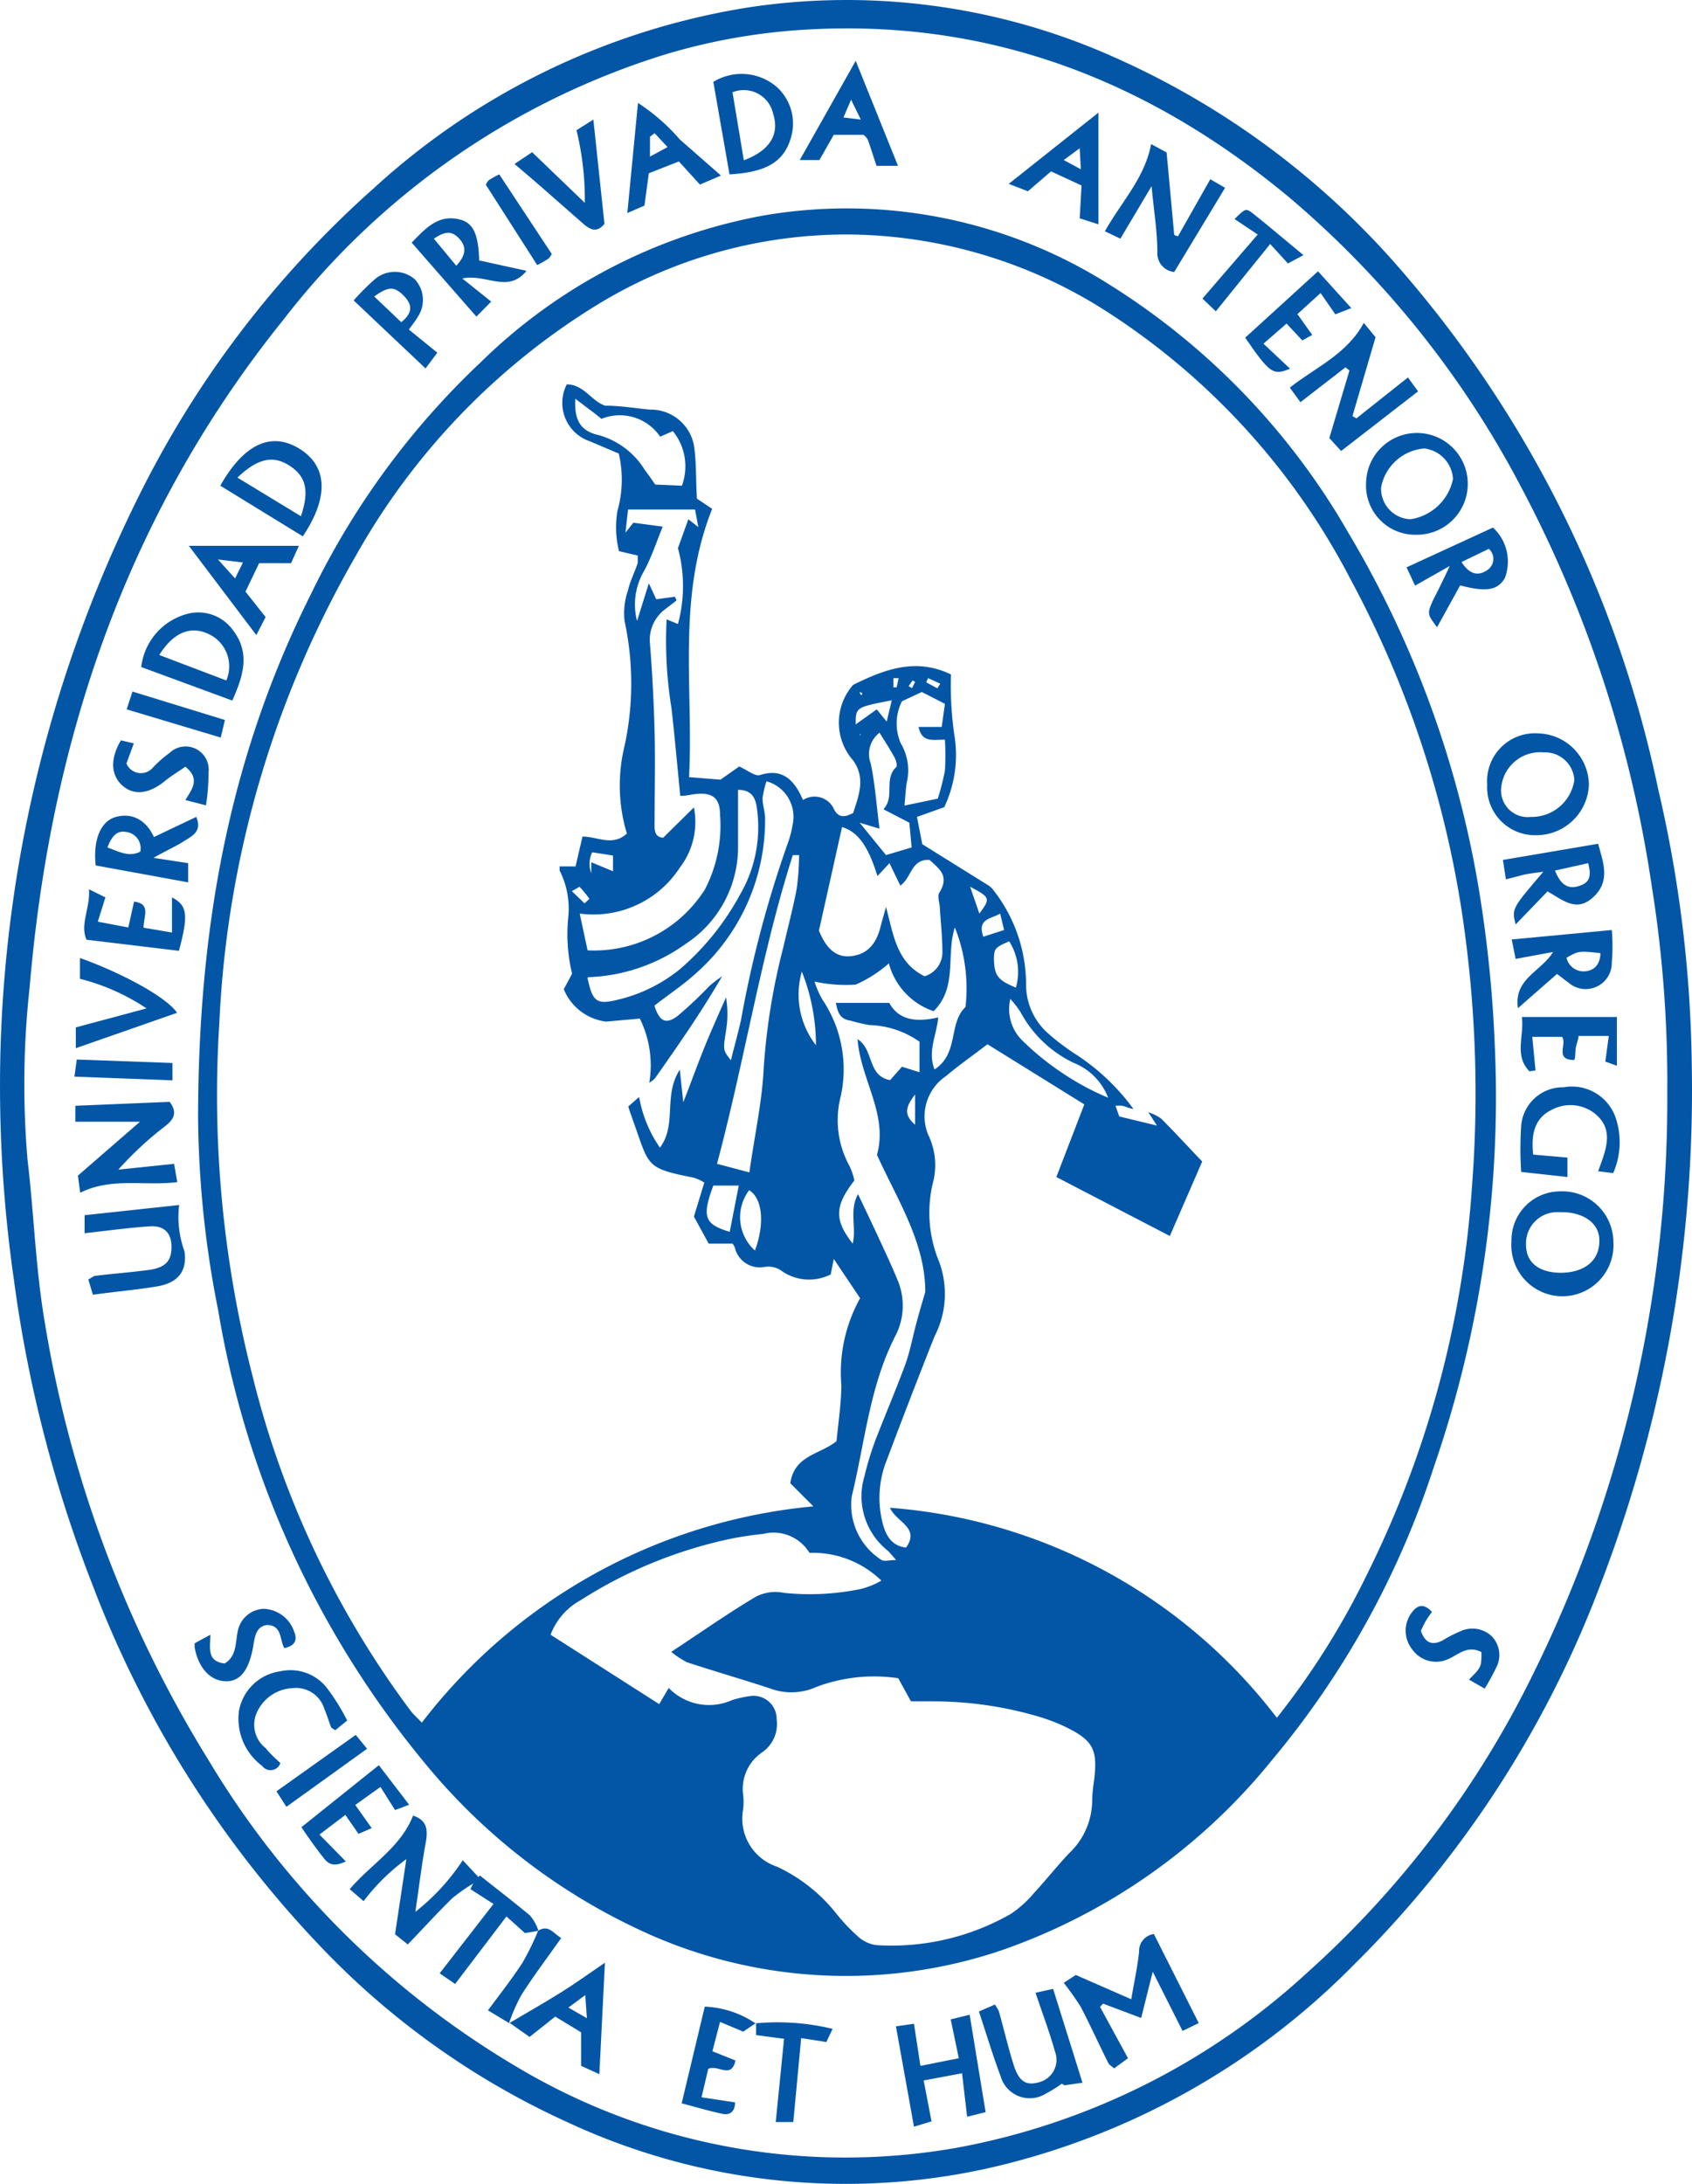 <?xml version="1.0" encoding="UTF-8"?>
<svg width="73.2" height="94.422" version="1.1" viewBox="0 0 73.2 94.422" xmlns="http://www.w3.org/2000/svg" xmlns:cc="http://creativecommons.org/ns#" xmlns:dc="http://purl.org/dc/elements/1.1/" xmlns:rdf="http://www.w3.org/1999/02/22-rdf-syntax-ns#">
 <defs>
  <style>.cls-1{fill:#0356a6;}</style>
 </defs>
 <title>UPAO</title>
 <g transform="translate(.02 -.68)" data-name="Capa 2">
  <g data-name="Capa 1">
   <path class="cls-1" d="m73.17 46.72a59.58 59.58 0 0 1-4 22.6 45.83 45.83 0 0 1-10.59 16.28 32.12 32.12 0 0 1-16 8.86 28.49 28.49 0 0 1-18-2 34.32 34.32 0 0 1-10.77-7.66 46.54 46.54 0 0 1-9.81-15.55 57 57 0 0 1-3.42-13.25 58.77 58.77 0 0 1-0.58-9.89 57.29 57.29 0 0 1 5.94-23.89 43.83 43.83 0 0 1 10.22-13.41 31.24 31.24 0 0 1 16.2-7.81 28.34 28.34 0 0 1 15.86 2.17 35.24 35.24 0 0 1 12.21 9 49.74 49.74 0 0 1 11.28 22.6 55 55 0 0 1 1.46 11.95zm-1.06 1.18a53.54 53.54 0 0 0-0.67-8.9 53.44 53.44 0 0 0-5.78-17.5 41.81 41.81 0 0 0-9.91-12.29c-5.94-4.93-12.67-7.63-20.5-7.27a26.51 26.51 0 0 0-6.38 1.06 33.27 33.27 0 0 0-16.61 11.48c-6.8 8.43-10.1 18.23-11 28.91a38.31 38.31 0 0 0-0.09 7.42c0.28 2.35 0.35 4.73 0.75 7.06a51.8 51.8 0 0 0 7.08 18.91 38.21 38.21 0 0 0 13.38 13.29 27.73 27.73 0 0 0 19 3.47 30.52 30.52 0 0 0 15.12-7.54 42.32 42.32 0 0 0 9.76-12.85 56 56 0 0 0 5.85-25.25z"/>
   <path class="cls-1" d="m8.55 49.06c0-8.74 1.52-16 4.9-22.73a34.2 34.2 0 0 1 7.34-10 23.51 23.51 0 0 1 12.21-6.33 21.25 21.25 0 0 1 15 3 30.65 30.65 0 0 1 10.31 10.71 44.28 44.28 0 0 1 5.69 15.67 55 55 0 0 1 0.65 6.55 48.93 48.93 0 0 1-2.65 18.21 37.92 37.92 0 0 1-7 12.65 26 26 0 0 1-11.68 8.21 21 21 0 0 1-15.8-0.94 26.46 26.46 0 0 1-9.17-7.16 41.39 41.39 0 0 1-8.93-19.56 44.16 44.16 0 0 1-0.87-8.28zm29.38-18.56c0-0.07 0.11-0.13 0 0v0 0.06zm12.16 18.86 0.06 0.06h-0.07l-0.42-0.65a2 2 0 0 1 0.55 0.27c0.58 0.58 1.14 1.19 1.78 1.86l-1.4 3.22-4.91-2.55 1.21-3.14-4.19-2.6c-0.64 0.49-1.24 0.91-1.8 1.38a2.1 2.1 0 0 0-0.77 2.52 3 3 0 0 1 0.2 2.13 5.51 5.51 0 0 0 0.27 3.35 4 4 0 0 1-0.19 3.25q-1.06 2.67-2.07 5.36a4.38 4.38 0 0 0-0.16 2.77c0.14 0.52 0.41 0.94 1 1 0.61-0.87-0.41-1.08-0.7-1.72a23.28 23.28 0 0 1 16.74 9.08 33.61 33.61 0 0 0 3.94-6.28 44.28 44.28 0 0 0 4.5-16.67 52.28 52.28 0 0 0-0.31-11 44.47 44.47 0 0 0-4.93-15.25 30.4 30.4 0 0 0-10.42-11.51 21 21 0 0 0-11.16-3.42 20.68 20.68 0 0 0-11.14 3.11 29.87 29.87 0 0 0-10.32 10.77 44.4 44.4 0 0 0-5.91 20.19 48.76 48.76 0 0 0 1.43 15.26 40.36 40.36 0 0 0 6.83 14.48c0.14 0.18 0.31 0.33 0.5 0.53a24.15 24.15 0 0 1 16.94-9.35l-1-1c0.18-1.22 1.27-1.23 2-1.82 0.07-0.75 0.2-1.58 0.21-2.41a6.6 6.6 0 0 1 0.81-3.77l-1.14-1.7-0.13 0.67a2.07 2.07 0 0 1-2.18-0.19 1 1 0 0 0-0.69-0.13 1.11 1.11 0 0 1-1.28-0.84 0.58 0.58 0 0 0-0.1-0.17h-1.03l-0.64-1.17 0.45-1.47a2 2 0 0 0-0.45-0.21c-2.13-0.42-1.92-0.5-2.63-2.46-0.07-0.2-0.14-0.39-0.21-0.62l0.47-0.41a5.51 5.51 0 0 0 0.9 2.19c0.75-1 0.13-2.25 0.86-3.37l0.15 1.41c0.31-0.79 0.59-1.57 0.9-2.34s0.63-1.47 0.95-2.2a4.34 4.34 0 0 1 0 1.44c-0.13 0.84-0.14 0.84 0.21 1.28 0.15-0.6 0.31-1.17 0.44-1.75a48.48 48.48 0 0 1 2-7.57 4.69 4.69 0 0 0 0.24-0.91 1.59 1.59 0 0 0-1.14-1.83 4 4 0 0 0-0.17 0.73c0 0.31 0.12 0.62 0.11 0.93a8.85 8.85 0 0 1-3 6.65c-0.56 0.51-1.2 0.93-1.79 1.39 0.22 0.68 0.49 0.83 1 0.45a16.61 16.61 0 0 0 1.37-1.29 5.93 5.93 0 0 1 0.56-0.43c-0.91 1.57-1.91 3-2.91 4.42a1.08 1.08 0 0 1-0.24 0.18 4.56 4.56 0 0 0-0.41-2.77l-1.46 0.13a2.28 2.28 0 0 1-1.83-1.4l0.36-0.67a7.27 7.27 0 0 1-0.17-2.4 3.63 3.63 0 0 0-0.37-2.06v-0.18h0.69l0.3-1.29c0.65 0 1.3 0.44 1.92-0.13a7.19 7.19 0 0 1-0.1-3.79 12.77 12.77 0 0 0 0-5.4 3 3 0 0 1 0.15-1.33c0.09-0.4 0.29-0.78 0.42-1.18v-0.32l-0.81-0.19a4.27 4.27 0 0 1-0.07-1.73 5 5 0 0 0 0.06-2.49l-1.25-0.53a1.75 1.75 0 0 1-1-2.46c0.74 0 1.06 0.72 1.66 0.92 0.65 0 1.29 0.11 1.93 0.17a1.9 1.9 0 0 1 1.91 1.54c0.11 0.71 0.08 1.44 0.13 2.31l0.66 0.44c-1.54 3.87-0.8 7.78-1 11.6l1.36 0.11 0.81-0.57c0.35 0.15 0.68 0.44 0.9 0.37 1-0.32 1.5 0.25 1.86 1.08a0.92 0.92 0 0 1 1.35 0.42c0.21 0.37 0.48 0.32 0.82 0.14 0.24-0.75 0.55-1.5 0-2.27a2.47 2.47 0 0 1 0-3.27c1.34-0.66 2.7-1.19 4.23-0.45a15.07 15.07 0 0 0 0.15 2.64 5.26 5.26 0 0 1-0.44 3.1l-1.18 0.42 0.23 1.18 2.81 1.75a0.9 0.9 0 0 1 0.3 0.28 6.61 6.61 0 0 1 1.38 4 2.81 2.81 0 0 0 1 2.19 9.88 9.88 0 0 0 1.08 0.82 9.44 9.44 0 0 1 2.56 2.4c-0.16 0-0.32-0.1-0.48-0.13a1.59 1.59 0 0 0-0.29 0l0.16 0.46zm-24.52-10.9 0.05 0.06h-0.06v-0.56l0.94 0.39v-0.68l-0.9-0.14a1.14 1.14 0 0 0-0.03 0.93zm9.43 29.36a1.82 1.82 0 0 0-2-0.82 14.51 14.51 0 0 0-1.45 0.22 19.52 19.52 0 0 0-6.44 2.64 2.85 2.85 0 0 0-1.31 1.5l4.7 3 0.41-0.7a2.43 2.43 0 0 0 2.73 0.53 4.51 4.51 0 0 1 0.81-0.18 1 1 0 0 1 1.13 1 1.49 1.49 0 0 1-0.65 1.45 1.91 1.91 0 0 0-0.8 1.82 2.66 2.66 0 0 1 0 0.63 2.19 2.19 0 0 0 1.47 2.48 7.12 7.12 0 0 1 2.54 2 8 8 0 0 0 0.94 1 1.47 1.47 0 0 0 0.81 0.39 10.4 10.4 0 0 0 5.82-1.35 4.74 4.74 0 0 0 1-0.9c0.52-0.56 1-1.17 1.52-1.72a3.16 3.16 0 0 0 1-2.23 5.69 5.69 0 0 1 0.07-0.83c0.19-1.44 0-1.83-1.34-2.46a8.22 8.22 0 0 0-1.08-0.4 16.18 16.18 0 0 0-4.54-0.65h-0.95l-0.55-1a7.09 7.09 0 0 0-3.55 0.38 2.62 2.62 0 0 1-2 0.06c-1.19-0.39-2.4-0.74-3.59-1.13a3.72 3.72 0 0 1-0.68-0.45c1.29-0.85 2.46-1.67 3.67-2.39a1.86 1.86 0 0 1 1.21-0.16 10.93 10.93 0 0 0 3.33-0.17 3.47 3.47 0 0 0 0.88-0.36 4.25 4.25 0 0 0-3.11-1.2zm3.45-25.5a5.55 5.55 0 0 1-1.45 0.93 6.35 6.35 0 0 1-1.78-0.13 3.77 3.77 0 0 0 0.34 0.78 5.4 5.4 0 0 1 0.79 4.19 4.1 4.1 0 0 0 0.38 3 2.59 2.59 0 0 1 0.21 0.63c-0.86 1.12-0.87 1.7-0.07 2.73 0.17-0.69-0.16-1.43 0.23-2.14 0.39 0.82 0.73 1.53 1.06 2.25 0.22 0.48 0.44 0.95 0.64 1.44a2.83 2.83 0 0 1-0.08 2.43c-1.12 2.18-1.32 4.61-1.89 6.94a2.82 2.82 0 0 0 1.29 2.76c0.13 0.07 0.34 0 0.63 0-0.19-0.21-0.27-0.32-0.37-0.41a3 3 0 0 1-1-3.22 12.85 12.85 0 0 1 0.53-1.7c0.39-1 0.84-2.06 1.23-3.11 0.2-0.55 0.31-1.14 0.46-1.71s0.28-1 0.41-1.44c0-2.16-1.22-4-2.09-5.93 0.49-1.75-0.71-3.26-0.84-5 0.72 0.45 0.41 1.59 1.41 1.77l0.51-0.58 0.76 0.24v-1.32a3.94 3.94 0 0 0-2.17-0.72 7.91 7.91 0 0 1-0.81-0.19c-0.49-0.07-0.56-0.39-0.64-0.77h2.31c0.43 0.79 1.23 0.83 2.12 0.63-0.07 0.78-0.47 1.45-0.16 2.25 1.07-0.7 0.59-2 1.34-2.7a7.13 7.13 0 0 0-0.46-3.44c-0.39 1.17 0.13 2.59-0.92 3.62a3 3 0 0 1-1.94-2.08zm-9.27-15.84 0.07 0.16-0.53 0.41a1.64 1.64 0 0 0-0.62 1.47c0.1 1.28 0.17 2.57 0.2 3.85s0 2.51 0 3.77c0 0.33-0.06 0.73 0.37 0.76l1.33-1.31a3.23 3.23 0 0 1-0.6 2.59 4.46 4.46 0 0 1-4.34 2l0.34 1.59a5.68 5.68 0 0 0 5.08-2.64 6 6 0 0 0 0.65-3.23c0-0.82-0.44-1-1.26-0.86a2.4 2.4 0 0 1-0.46 0.05c-0.13-1.31-0.24-2.56-0.38-3.79a18.15 18.15 0 0 1-0.21-3.84l0.49 0.2a6.28 6.28 0 0 0 0-3.28l0.45-1.25 0.43 0.34-0.14-0.76h-2.9l-0.11 1 0.34-0.43 1.27 0.17c-0.27 0.67-0.48 1.3-0.79 1.89a2.86 2.86 0 0 0-0.32 2.19l0.51-1.63 0.32 0.69zm7.22 10-1 4.48v-0.07c0.33 0.84 0.78 1.2 1.4 1.13s1.07-0.43 1.28-1.29c0.07-0.28 0.16-0.56 0.23-0.84 0.32 1.19 0.45 2.4 1.67 3a1.08 1.08 0 0 0 0.77-1.07c0-0.62-0.07-1.25-0.11-1.87 0-0.24-0.14-0.54 0-0.71 0.42-0.72-0.05-1-0.44-1.38-0.81-0.05-0.77 0.76-1.27 1.11l-0.47-0.97-0.52 0.56c-0.4-1.31-0.86-1.93-1.54-2.12zm-4 14.89c0.23-1.63 0.55-3.06 0.62-4.51a28.1 28.1 0 0 1 0.85-5.23c0.19-0.84 0.42-1.68 0.58-2.54a11.48 11.48 0 0 0 0.1-1.44h-0.27c-1.37 4.28-2.07 8.81-3.28 13.35zm-7-8.4c0.19 0.91 0.36 1.11 1 1a6.72 6.72 0 0 0 3-1.39 11.4 11.4 0 0 0 2.6-3.23 5.77 5.77 0 0 0 0.75-3.52c-0.05-0.47-0.11-1-0.84-1v2.44a5 5 0 0 1-2.28 4.23 7.68 7.68 0 0 1-4.21 1.43zm13.6-11.97a2.15 2.15 0 0 0-0.05 1.82 2.29 2.29 0 0 1 0.26 1.69c-0.05 0.3-0.06 0.6-0.1 1l1.44-0.3a10.57 10.57 0 0 0 0.31-1.21 11.84 11.84 0 0 0 0-1.34c-0.52 0-1 0.14-1.14-0.55h1l0.14-1-1-0.51zm-13-12.21c-0.21-0.17-0.37-0.3-0.54-0.42l-0.59-0.45c-0.05 0.9 0.2 1.39 1 1.57a3.42 3.42 0 0 1 2 1.5c0.17 0.22 0.32 0.45 0.46 0.64l1.15 0.05a2.41 2.41 0 0 0-0.39-2.36l-0.55 0.24a2.11 2.11 0 0 0-2.54-0.77zm13.42 18.53-0.1-1.07-1.12-0.58c0.51-0.55 0-1.3 0.55-1.82 0.06-0.06 0-0.28-0.06-0.4-0.19-0.35-0.41-0.69-0.66-1.09a1.16 1.16 0 0 0-0.38 1.33c0.19 0.9 0.25 1.82 0.38 2.82l-0.86-0.26 1.14 1.4zm4.27 6.55a1.9 1.9 0 0 0 0.47 1.75 11.53 11.53 0 0 0 1.76 1.44 11.34 11.34 0 0 0 2 1.08 2.64 2.64 0 0 0-1.5-1.51 5.11 5.11 0 0 1-2.29-2.19 4.26 4.26 0 0 0-0.44-0.57zm-12.14 10.07 0.39-2h-1.1c-0.5 1.35-0.39 1.67 0.71 2zm1.09 0.81c0.44-1.19 0.32-2.26-0.25-2.61a1.94 1.94 0 0 0 0.25 2.61zm11.29-11.37a2.46 2.46 0 0 0-0.29-2c-0.62 0.27-0.65 0.31-0.66 0.77 0.02 0.7 0.16 0.91 0.95 1.23zm-9.26-0.69a3.56 3.56 0 0 0 0.61 3.18 8.61 8.61 0 0 0-0.61-3.18zm2.33-10.69 0.91-0.65 0.43 0.53 0.22-0.92c-1.56 0.3-1.56 0.3-1.56 1.04zm6.25 8.18c-0.41 0.24-1 0.22-0.73 1l0.9-0.29zm-0.9 0c0.49-0.66 0.47-0.7-0.4-1.16zm-2.78 9.14v-1.32c-0.43 0.56-0.49 0.88 0 1.31zm-14.3-9.58 0.21-0.2a5.4 5.4 0 0 0-0.43-0.52s-0.15 0.09-0.33 0.19zm15.26-9.3 0.13-0.2-0.53-0.24-0.08 0.18zm-1.67-0.44h-0.23v0.4h0.14zm0.71 0.16-0.11-0.06-0.17 0.25 0.15 0.08zm-2.29 0.54s0-0.07-0.05-0.08 0 0-0.07 0l0.08 0.12zm-0.12 1.76h0.05v-0.05z"/>
   <path class="cls-1" d="m48.92 87.12c0.13-0.76 0.27-1.4 0.34-2.05a0.74 0.74 0 0 1 0.64-0.77l1.94 3.85-0.7 0.34-1.29-2.56-0.5 2-1.65-0.62-0.13 0.14 1.21 2.22-0.6 0.44c-0.11-0.1-0.21-0.15-0.25-0.23-0.41-0.81-0.78-1.64-1.2-2.44a12.57 12.57 0 0 0-0.73-1.03l0.52-0.34z"/>
   <path class="cls-1" d="m6.08 49.18h-2.84v-0.69l4.08-0.17c0.36 0.48 0.17 0.77-0.22 1.07a14.68 14.68 0 0 0-2 1.86l2.41-0.25 0.14 0.79c-1.42 0.18-2.83-0.22-4.2 0.46l-0.1-0.74 2.72-2.36z"/>
   <path class="cls-1" d="m50.78 12.44a0.81 0.81 0 0 1-0.73-0.86c0-0.88-0.15-1.77-0.25-2.85l-1.35 2.27-0.67-0.32c0.71-1.27 1.72-2.29 2-3.77l0.67 0.36 0.33 3.57 0.16 0.06 1.4-2.47 0.64 0.37z"/>
   <path class="cls-1" d="m20.55 82.06a7.35 7.35 0 0 0-1 0.69c-0.65 0.63-1.26 1.31-1.93 2l-0.55-0.44 0.49-3.25a8.88 8.88 0 0 0-1.85 1.82l-0.6-0.52c0.93-1.09 2.2-1.8 2.74-3.18 0.63 0.21 0.64 0.64 0.55 1.16-0.17 0.92-0.28 1.84-0.45 3a9.37 9.37 0 0 0 2.05-2.23l0.7 0.75-0.23 0.23z"/>
   <path class="cls-1" d="m56.24 18.07-0.46-0.63c1.11-0.88 2.47-1.44 3.2-2.8l0.51 0.62-1 3.41 0.17 0.1 2.23-1.77 0.44 0.6-3.33 2.58-0.51-0.56 0.87-2.92-0.17-0.14z"/>
   <path class="cls-1" d="m65.37 54.34a2.11 2.11 0 0 1 2.11-2.15 2.21 2.21 0 0 1 2.3 2.21 2.21 2.21 0 1 1-4.41-0.06zm2.12 1.37c1.05 0 1.71-0.54 1.68-1.42 0-0.72-0.69-1.21-1.65-1.2h-0.1a1.35 1.35 0 0 0-1.42 1.41c0 0.77 0.56 1.2 1.49 1.21z"/>
   <path class="cls-1" d="m64.32 34.61a2.07 2.07 0 0 1 2.22-2.22 2.25 2.25 0 0 1 2.18 2.22 2.27 2.27 0 0 1-2.24 2.18 2.07 2.07 0 0 1-2.16-2.18zm2.44-1.4a1.69 1.69 0 0 0-1.83 1.49 1.15 1.15 0 0 0 1.27 1.3 1.86 1.86 0 0 0 1.89-1.6 1.27 1.27 0 0 0-1.33-1.19z"/>
   <path class="cls-1" d="m61.29 23.8a2.13 2.13 0 0 1-2.21-2.25 2.2 2.2 0 1 1 2.21 2.25zm-1.56-2.05a1.32 1.32 0 0 0 1.27 1.38 2.21 2.21 0 0 0 1.84-1.74 1.41 1.41 0 0 0-1.24-1.32 2.07 2.07 0 0 0-1.87 1.68z"/>
   <path class="cls-1" d="m38.74 88.29 0.78-0.11 0.28 1.82 1.66-0.33-0.35-1.68 0.82-0.2 0.69 4.21-0.8 0.2-0.22-1.88-1.66 0.31 0.34 1.77-0.76 0.23z"/>
   <path class="cls-1" d="m65.79 51.35a15 15 0 0 1 0-2 1.81 1.81 0 0 1 1.84-1.66 2 2 0 0 1 2.28 1.42 3.31 3.31 0 0 1-0.14 2.29l-0.65-0.08c0.33-0.92 0.74-1.82-0.19-2.53a1.71 1.71 0 0 0-1.79-0.14c-0.77 0.36-0.93 1.06-0.83 1.95l1.48 0.13v0.84z"/>
   <path class="cls-1" d="m69.71 40.89a8 8 0 0 1 0 1.39 1.13 1.13 0 0 1-1.89 0.87c-0.14-0.09-0.27-0.21-0.48-0.36l-1.69 1.48c-0.19-1.27 1-1.58 1.52-2.43l-1.62 0.3-0.17-0.84zm-0.49 1c-0.94-0.1-0.94-0.1-1.47 0.2a0.76 0.76 0 0 0 0.86 0.58c0.39-0.06 0.6-0.33 0.61-0.8z"/>
   <path class="cls-1" d="m62.7 25.15-1.5 0.85-0.37-0.79 3.74-1.72a2 2 0 0 1 0.51 2.19c-0.31 0.52-0.8 0.61-1.93 0.31l-1 1.81c-0.43-0.58-0.44-0.58-0.15-1.22 0.21-0.4 0.4-0.79 0.7-1.43zm0.51-0.17c0.35 0.55 0.72 0.6 1.08 0.37a0.58 0.58 0 0 0 0.1-0.94z"/>
   <path class="cls-1" d="m6.09 29.52a2.7 2.7 0 0 1 2-2.3 1.85 1.85 0 0 1 2 0.75c0.74 1 0.38 2-0.06 3zm3.68 0.58a1.54 1.54 0 0 0-0.75-2c-0.78-0.38-1.53-0.09-2.15 0.9z"/>
   <path class="cls-1" d="m31.54 8.22-0.7-4a2.34 2.34 0 0 1 2.71 0.19 2.13 2.13 0 0 1 0.63 2.28c-0.31 1-1.07 1.44-2.64 1.53zm0.62-0.61c1.13-0.42 1.55-1.13 1.27-2a1.3 1.3 0 0 0-1.76-0.94z"/>
   <path class="cls-1" d="m7.73 52.78a4.36 4.36 0 0 0 0.23 2c0.13 0.87-0.29 1.37-1.19 1.52s-1.77 0.22-2.77 0.36l-0.2-0.66c0.14-0.07 0.22-0.15 0.31-0.16 0.76-0.09 1.53-0.15 2.29-0.25s1-0.41 1-1-0.31-0.92-0.91-0.89c-0.93 0.06-1.86 0.19-2.85 0.3v-0.78z"/>
   <path class="cls-1" d="m66.93 39.22-1.38 1.43c-0.17-0.68-0.17-0.68 1.2-2.28-0.33 0.05-0.57 0.07-0.81 0.12l-0.81 0.21-0.13-0.84 4.12-0.7c0.19 0.74 0.56 1.57-0.18 2.28s-1.31 0.18-2.01-0.22zm0.32-0.9c0.22 0.54 0.5 0.82 1 0.68s0.59-0.42 0.44-1z"/>
   <path class="cls-1" d="m6.62 37.77 1.5 0.23v0.83l-4-0.73c-0.12-1.1 0.21-1.92 0.88-2.1s1.28 0.1 1.64 0.87l1.83-0.87c0.27 0.64-0.19 0.83-0.55 1.06s-0.76 0.4-1.3 0.71zm-2-0.45c0.49 0.17 0.93 0.44 1.43 0.18a0.71 0.71 0 0 0-0.62-0.85c-0.43-0.08-0.64 0.25-0.8 0.67z"/>
   <path class="cls-1" d="m45.92 90.77a5.93 5.93 0 0 1-0.71 0.44 1.31 1.31 0 0 1-1.94-0.76c-0.34-0.9-0.62-1.84-0.94-2.8l0.69-0.3a1.9 1.9 0 0 1 0.17 0.28c0.22 0.77 0.4 1.56 0.64 2.32s0.56 0.92 1.13 0.75a1 1 0 0 0 0.66-1.32c-0.23-0.83-0.54-1.64-0.84-2.54l0.76-0.17c0.42 1.35 0.83 2.64 1.27 4.06l-0.78 0.11z"/>
   <path class="cls-1" d="m9.51 21.68c1-1.77 2.17-2.35 3.39-1.62s1.36 2.05 0.18 3.81zm3.49 1.32c0.37-1.11 0.22-1.71-0.47-2.17s-1.36-0.38-2.28 0.5z"/>
   <path class="cls-1" d="m17.79 11.17c0.6-0.62 1.16-1.24 2.08-1 0.59 0.14 0.81 0.65 0.84 1.77l2.05 0.45c-0.82 1-1.74 0.11-2.78 0.33l1.25 1-0.64 0.65zm1.93 1c0.4-0.43 0.47-0.8 0.13-1.17s-0.64-0.31-1.1 0z"/>
   <path class="cls-1" d="m10.6 26.26 0.87 1.1-0.4 0.78-2.92-3.86h4.76l-0.34 0.75h-1.38zm-0.11-1.26-1.08-0.13 0.74 0.82z"/>
   <path class="cls-1" d="m22 88.16c0.78-0.46 1.55-0.9 2.32-1.38 0.57-0.36 1.13-0.76 1.83-1.24l-0.24 4.82-0.79-0.36v-1.45l-1.12-0.68-1.11 0.88-0.85-0.6zm3.37-0.22-0.07-1-0.73 0.54z"/>
   <path class="cls-1" d="m38.83 7.85h-0.93c-0.14-0.42-0.25-0.78-0.38-1.14a0.87 0.87 0 0 0-0.18-0.2h-1.29l-0.62 1.09h-0.85l2.42-4.29zm-1.61-2-0.42-0.86-0.33 0.77z"/>
   <path class="cls-1" d="m27.86 9.57-0.74 0.32 0.46-4.76a8.52 8.52 0 0 1 1.81 1.58l1.78 1.56-0.91 0.39-0.91-1-1.3 0.51zm1-2.53-0.56-0.6-0.2 0.15v0.86z"/>
   <path class="cls-1" d="m45.45 8.09-1 0.86-0.83-0.32 3.88-3.08v4.83l-0.81-0.26 0.08-1.42zm1.24-1-0.69 0.51 0.74 0.4z"/>
   <path class="cls-1" d="m23 7.26 2.28 2.19a12.53 12.53 0 0 0-0.36-3.14l0.73-0.46 0.48 4.51c-0.33 0.4-0.62 0.25-0.91 0l-1.55-1.36c-0.44-0.39-0.89-0.77-1.43-1.23z"/>
   <path class="cls-1" d="m12.11 76.91a0.45 0.45 0 0 1-0.79 0.12 2.54 2.54 0 0 1-1-2.39 2.11 2.11 0 0 1 1.79-1.7 2 2 0 0 1 2.05 0.77 9.24 9.24 0 0 1 0.84 1.36l-0.52 0.42c-0.09-0.07-0.16-0.09-0.18-0.14-0.1-0.26-0.18-0.53-0.29-0.79a1.28 1.28 0 0 0-1.38-0.89 1.78 1.78 0 0 0-1.55 1.08 1.28 1.28 0 0 0 0.39 1.51c0.18 0.23 0.42 0.44 0.64 0.65z"/>
   <path class="cls-1" d="m7.64 44.47-4.38 1.53v-0.9l3.06-0.82a9.27 9.27 0 0 0-2.88-1.28v-0.9c1.84 0.66 3.74 1.69 4.2 2.37z"/>
   <path class="cls-1" d="m32.7 88.14-0.57 0.38-1-0.42-0.33 1.27 1 0.4c-0.19 0.82-0.75 0.16-1.18 0.36l-0.29 1.23 1.45 0.22c0 0.36-0.19 0.58-0.57 0.49-0.6-0.13-1.2-0.31-1.74-0.45l1-4.18a4.2 4.2 0 0 1 2.19 0.72z"/>
   <path class="cls-1" d="m16.37 77 1.31 1.71-0.61 0.23-0.63-1-1.09 0.78 0.71 1-0.57 0.25-0.57-0.82-1.12 0.85 1.14 1.16c-0.35 0.17-0.66 0.22-0.92-0.1s-0.7-0.92-1-1.38z"/>
   <path class="cls-1" d="m7.72 41.79-4-0.48c-0.29-0.68 0.17-1.36 0.11-2.18l0.71 0.35-0.33 1.05 1.32 0.25 0.25-1.12c0.75 0.1 0.41 0.64 0.41 1.13l1.23 0.21v-1.52c0.67 0.35 0.72 0.75 0.3 2.31z"/>
   <path class="cls-1" d="m57.75 14.27-0.64-0.92-1 0.91 0.64 0.9-0.43 0.24-0.68-0.73-1 0.87 1.15 1.08c-0.73 0.31-0.88 0.2-1.94-1.34l3.15-2.87 1.44 1.59z"/>
   <path class="cls-1" d="m15.28 13.67a10 10 0 0 1 0.92-0.92 1.33 1.33 0 0 1 1.72 0 1.31 1.31 0 0 1 0.14 1.62c-0.1 0.18-0.23 0.33-0.39 0.56l1.23 1-0.51 0.68zm2.06 0.94c0.55-0.44 0.45-0.81 0.08-1.17s-0.62-0.4-1.25 0.06z"/>
   <path class="cls-1" d="m64.07 72.11c-0.61-0.31-1 0.11-1.41 0.29a1.26 1.26 0 0 1-1.58-0.4 1.3 1.3 0 0 1 0-1.63c0.23-0.29 0.49-0.38 0.85 0-0.07 0.1-0.16 0.22-0.24 0.35s-0.16 0.3-0.24 0.47c0.17 0.49 0.46 0.67 0.95 0.41a5.17 5.17 0 0 1 0.74-0.38 1.22 1.22 0 0 1 1.36 0.19 1.16 1.16 0 0 1 0.22 1.35 9.81 9.81 0 0 1-0.51 0.93l-0.68-0.39c0.54-0.54 0.54-0.54 0.54-1.19z"/>
   <path class="cls-1" d="m12.28 71.94c-0.21-0.37-0.09-1-0.76-1-0.51 0.08-0.52 0.59-0.6 1-0.19 1-0.58 1.46-1.21 1.43s-1.15-0.57-1.31-1.47v-0.17l0.68-0.37c0 0.55-0.17 1.16 0.62 1.24 0.51-0.3 0.46-0.86 0.56-1.36a1.19 1.19 0 0 1 1.12-1 1.44 1.44 0 0 1 1.33 1c0.12 0.29 0.09 0.59-0.43 0.7z"/>
   <path class="cls-1" d="m8.89 35.5-0.89-0.23c0.28-0.46 0.66-0.91 0-1.44-0.29 0.2-0.6 0.39-0.89 0.62-0.66 0.54-1.29 0.63-1.78 0.24s-0.66-1.08-0.12-2l0.56 0.13-0.32 0.87a0.68 0.68 0 0 0 1.16 0.16 5.17 5.17 0 0 1 0.71-0.62 1 1 0 0 1 1.68 0.86 8.49 8.49 0 0 1-0.11 1.41z"/>
   <path class="cls-1" d="m56.37 11.71-0.67 0.36-0.77-0.84-2.35 2.91-0.58-0.55 2.39-2.77-1-0.67c0.45-0.44 0.48-0.48 0.77-0.26 0.72 0.57 1.43 1.18 2.21 1.82z"/>
   <path class="cls-1" d="m32.68 88.16a10.18 10.18 0 0 1 3.32 0.24l-0.27 0.57-1.09-0.17-0.34 3.63h-0.76l0.36-3.6-1.21-0.16v-0.53z"/>
   <path class="cls-1" d="m66.15 47c-0.68-0.67-0.22-1.54-0.33-2.35h4.11v2.11l-0.5-0.18 0.15-1.11h-1.31c0 0.15-0.09 0.34-0.12 0.53s0 0.34-0.06 0.51c-0.88 0-0.3-0.69-0.53-1h-1.29l0.14 1.45z"/>
   <path class="cls-1" d="m23.27 84.16-0.58 0.1-0.8-0.72-2.22 2.92-0.67-0.46 2.33-3-1-0.64 0.18-0.36 0.23-0.23c0.73 0.58 1.46 1.14 2.17 1.73a1.9 1.9 0 0 1 0.34 0.59z"/>
   <path class="cls-1" d="m5.46 31.35 0.25-0.77 4 1.23-0.18 0.76z"/>
   <path class="cls-1" d="m15.86 76.29-3.49 2.51-0.43-0.67 3.43-2.44z"/>
   <path class="cls-1" d="m22 88.15-0.91-0.55c0.55-0.74 1.06-1.39 1.5-2.07a11.57 11.57 0 0 0 0.67-1.37c0.46-0.29 0.67 0.13 1 0.31-0.59 0.84-1.19 1.63-1.72 2.46a7.61 7.61 0 0 0-0.54 1.23z"/>
   <path class="cls-1" d="m21.58 8.22 2.27 3.44a0.73 0.73 0 0 1-0.14 0.2 4.27 4.27 0 0 1-0.49 0.28l-2.22-3.47a0.52 0.52 0 0 1 0.13-0.2 3.75 3.75 0 0 1 0.45-0.25z"/>
   <path class="cls-1" d="m3.2 47.23 0.1-0.74 4.14 0.15v0.75z"/>
   <path class="cls-1" d="m49.69 48.75-0.69-0.22z"/>
   <path class="cls-1" d="m28.09 47.47-0.22 0.45z"/>
   <path class="cls-1" d="m27.88 47.89-0.22 0.23z"/>
  </g>
 </g>
</svg>
